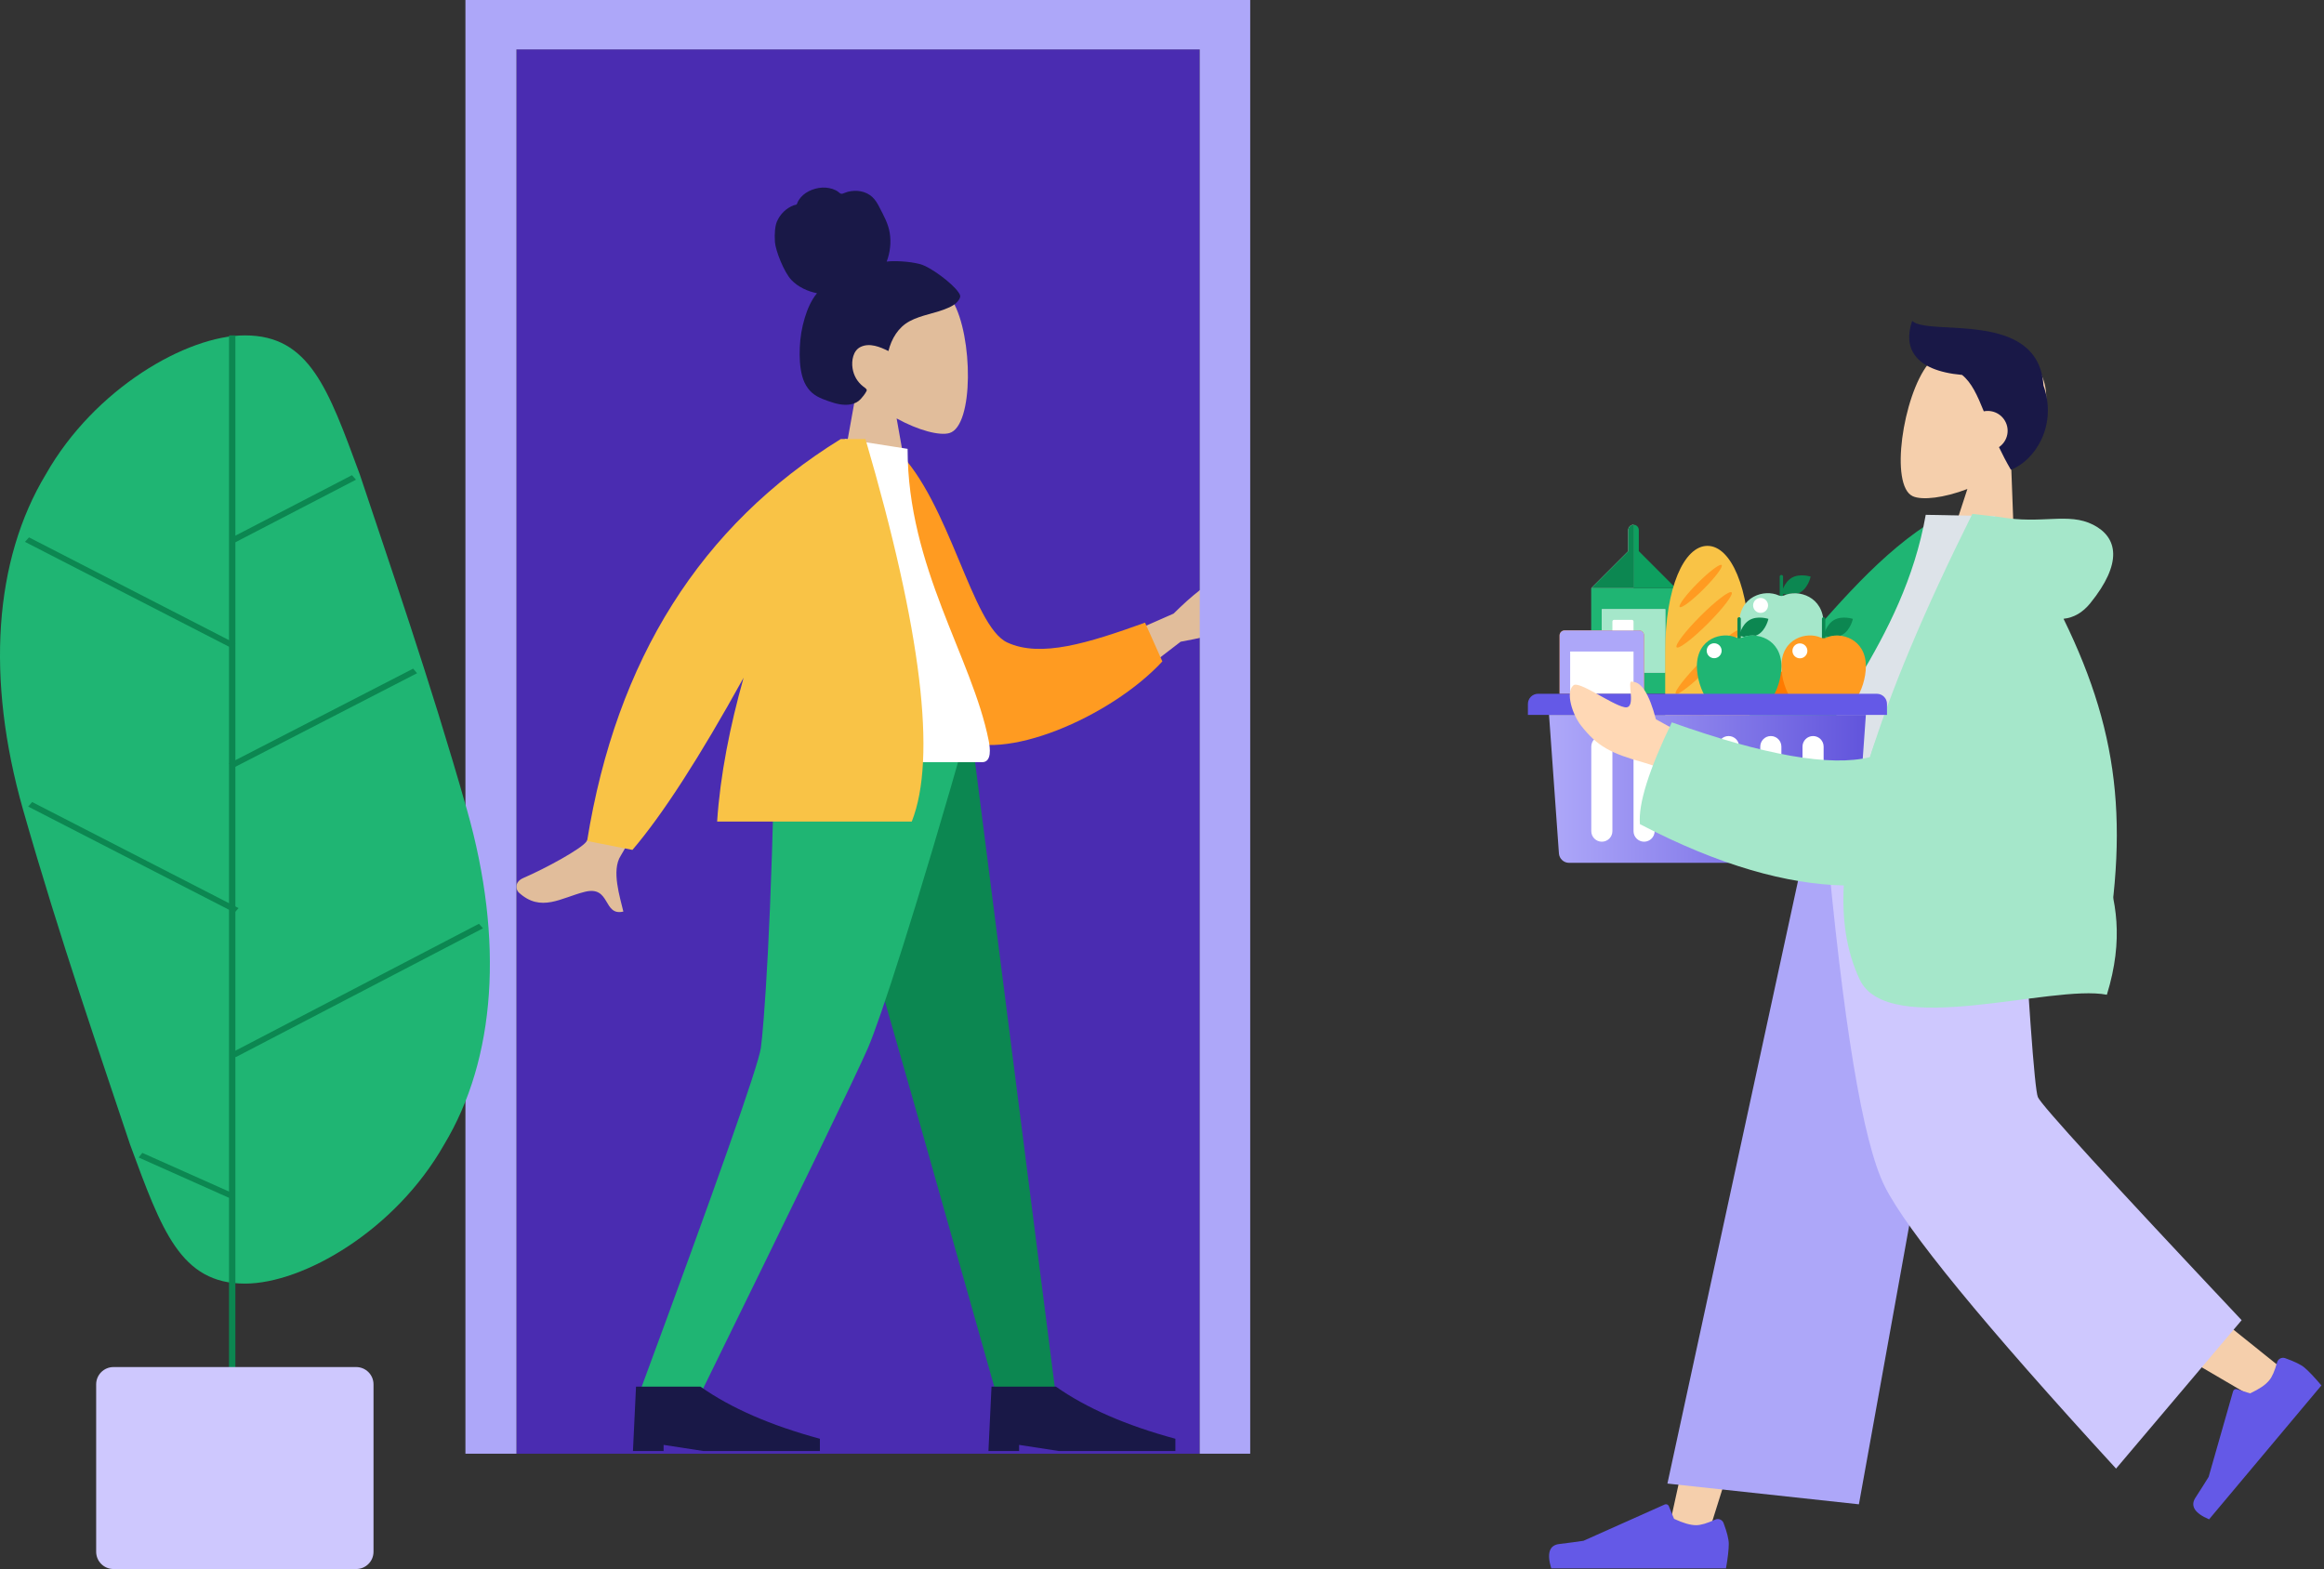 <svg width="234" height="158" viewBox="0 0 234 158" fill="none" xmlns="http://www.w3.org/2000/svg">
<rect x="0" y="0" width="234" height="158" fill="#333333" stroke="none"/>
<path d="M120.798 4.978H52V146.386H120.798V4.978Z" fill="#4A2CB1"/>
<path d="M86.288 39.052C84.694 37.32 83.581 35.169 83.669 32.712C83.921 25.631 93.878 26.839 95.928 30.336C97.979 33.834 98.065 42.884 95.598 43.608C94.614 43.897 92.478 43.348 90.28 42.135L91.962 51.578L83.985 51.857L86.288 39.052Z" fill="#E1BD9B"/>
<path d="M92.63 26.593C91.528 26.302 89.942 26.245 89.279 26.344C89.626 25.43 89.742 24.422 89.585 23.45C89.433 22.506 88.977 21.713 88.552 20.88C88.357 20.496 88.137 20.115 87.819 19.827C87.495 19.534 87.091 19.347 86.671 19.266C86.242 19.183 85.797 19.207 85.373 19.311C85.186 19.357 85.02 19.448 84.836 19.502C84.649 19.557 84.553 19.443 84.411 19.329C84.07 19.056 83.579 18.932 83.158 18.897C82.685 18.857 82.199 18.944 81.756 19.113C81.325 19.278 80.913 19.535 80.61 19.899C80.475 20.062 80.353 20.245 80.278 20.446C80.246 20.528 80.242 20.576 80.162 20.609C80.087 20.639 79.999 20.643 79.922 20.672C79.178 20.951 78.554 21.551 78.23 22.305C78.04 22.744 77.97 23.509 78.026 24.362C78.082 25.214 78.937 27.414 79.692 28.201C80.365 28.903 81.335 29.349 82.262 29.526C81.676 30.239 81.3 31.119 81.03 32.009C80.737 32.977 80.57 33.977 80.53 34.991C80.493 35.955 80.522 36.972 80.782 37.905C81.025 38.778 81.505 39.484 82.279 39.915C82.634 40.113 83.014 40.257 83.395 40.388C83.77 40.517 84.147 40.642 84.538 40.708C85.278 40.833 86.123 40.778 86.669 40.178C86.866 39.962 87.081 39.691 87.221 39.43C87.271 39.336 87.301 39.275 87.233 39.188C87.151 39.083 87.023 39.005 86.92 38.924C86.332 38.464 85.957 37.836 85.841 37.078C85.724 36.308 85.898 35.304 86.643 34.94C87.563 34.492 88.609 34.933 89.455 35.35C89.764 34.101 90.45 32.963 91.566 32.357C92.801 31.686 94.241 31.562 95.514 30.979C95.846 30.826 96.183 30.655 96.421 30.361C96.52 30.238 96.636 30.079 96.672 29.919C96.719 29.71 96.578 29.541 96.468 29.383C95.886 28.544 93.731 26.885 92.63 26.593Z" fill="#191847"/>
<path d="M81.011 72.524L92.198 111.674L100.361 140.53H106.314L97.64 72.524H81.011Z" fill="#0C8751"/>
<path d="M78.019 72.524C77.761 92.702 76.878 103.708 76.607 105.542C76.335 107.375 72.227 119.038 64.283 140.53H70.45C80.564 119.912 86.209 108.249 87.387 105.542C88.565 102.834 92.2 91.828 97.674 72.524H78.019Z" fill="#1FB573"/>
<path d="M63.731 146.117L64.04 139.63H70.52C73.592 141.792 77.604 143.543 82.554 144.881V146.117H70.828L66.817 145.499V146.117H63.731Z" fill="#191847"/>
<path d="M99.525 146.117L99.834 139.63H106.314C109.387 141.792 113.398 143.543 118.348 144.881V146.117H106.622L102.611 145.499V146.117H99.525Z" fill="#191847"/>
<path d="M107.845 66.331L118.17 61.788C119.978 59.983 121.724 58.61 123.409 57.671C123.912 57.511 124.773 57.462 123.855 58.806C122.937 60.149 122.031 61.603 122.398 62.074C122.765 62.545 123.828 62.025 124.247 62.791C124.527 63.301 122.736 63.912 118.874 64.622L111.142 70.562L107.845 66.331ZM66.106 67.582L71.945 68.742C66.073 79.705 62.924 85.516 62.498 86.174C61.539 87.654 62.434 90.366 62.764 91.794C60.692 92.278 61.509 89.152 58.886 89.805C56.492 90.4 54.462 91.929 52.229 89.868C51.955 89.614 51.754 88.822 52.69 88.415C55.021 87.403 58.466 85.507 59.024 84.771C59.786 83.768 62.147 78.038 66.106 67.582Z" fill="#E1BD9B"/>
<path d="M87.82 45.731L90.284 45.308C95.651 50.519 97.841 63.04 101.418 64.697C104.8 66.264 109.594 64.748 115.292 62.7L117.037 66.603C111.86 72.21 100.83 76.947 96.359 74.242C89.211 69.919 87.561 54.477 87.82 45.731Z" fill="#FF9B21"/>
<path d="M77.037 76.752C86.938 76.752 94.22 76.752 98.885 76.752C99.883 76.752 99.695 75.311 99.551 74.584C97.885 66.191 91.384 57.145 91.384 45.198L85.082 44.21C79.869 52.591 78.067 62.909 77.037 76.752Z" fill="white"/>
<path d="M74.872 68.245C70.433 76.272 66.702 82.052 63.679 85.583L59.115 84.687C62.055 66.406 70.568 52.914 84.655 44.21H84.727H87.142C92.78 63.481 94.334 76.321 91.805 82.73H72.206C72.516 78.04 73.51 73.08 74.872 68.245H74.872Z" fill="#F9C346"/>
<path fill-rule="evenodd" clip-rule="evenodd" d="M125.881 0V146.386H120.798V4.978H52V146.386H46.864V0H125.881Z" fill="#ADA7F9"/>
<path fill-rule="evenodd" clip-rule="evenodd" d="M2.316 81.516C6.07 94.7 10.234 106.635 13.104 115.275C16.288 123.915 18.177 129.258 24.663 129.258C30.52 129.258 39.803 123.915 44.707 115.275C49.925 106.635 50.763 94.7 47.009 81.516C43.255 68.332 39.09 56.396 36.221 47.756C33.037 39.117 31.148 33.773 24.663 33.773C18.806 33.773 9.522 39.117 4.619 47.756C-0.6 56.396 -1.438 68.332 2.316 81.516Z" fill="#1FB573"/>
<path fill-rule="evenodd" clip-rule="evenodd" d="M23.058 144.94H23.7V33.773H23.058V144.94Z" fill="#0C8751"/>
<path fill-rule="evenodd" clip-rule="evenodd" d="M23.517 54.701L35.844 48.305L35.438 47.85L23.111 54.245L23.517 54.701Z" fill="#0C8751"/>
<path fill-rule="evenodd" clip-rule="evenodd" d="M23.457 77.341L41.996 67.79L41.596 67.332L23.058 76.882L23.457 77.341Z" fill="#0C8751"/>
<path fill-rule="evenodd" clip-rule="evenodd" d="M23.731 106.457L48.63 93.48L48.224 93.023L23.325 106.001L23.731 106.457Z" fill="#0C8751"/>
<path fill-rule="evenodd" clip-rule="evenodd" d="M23.295 65.245L23.7 64.791L2.919 54.112L2.514 54.565L23.295 65.245Z" fill="#0C8751"/>
<path fill-rule="evenodd" clip-rule="evenodd" d="M23.616 91.899L24.02 91.445L3.24 80.766L2.835 81.22L23.616 91.899Z" fill="#0C8751"/>
<path fill-rule="evenodd" clip-rule="evenodd" d="M23.227 120.695L23.593 120.226L14.328 116.092L13.963 116.56L23.227 120.695Z" fill="#0C8751"/>
<path fill-rule="evenodd" clip-rule="evenodd" d="M35.864 158H11.429C10.465 158 9.683 157.22 9.683 156.257V139.404C9.683 138.442 10.465 137.661 11.429 137.661H35.864C36.828 137.661 37.609 138.442 37.609 139.404V156.257C37.609 157.22 36.828 158 35.864 158Z" fill="#CEC8FE"/>
<path d="M197.464 83.45L182.153 122.141L171.884 154.852H167.829L183.528 83.45L197.464 83.45Z" fill="#F5CFAC"/>
<path d="M200.547 83.45C200.71 97.046 203.088 115.352 203.468 116.199C203.721 116.764 212.464 123.949 229.696 137.755L226.903 140.739C206.571 128.902 195.934 122.195 194.993 120.616C193.582 118.248 188.987 96.457 185.298 83.45H200.547Z" fill="#F5CFAC"/>
<path d="M230.086 136.765C231.025 137.098 231.673 137.413 232.028 137.711C232.459 138.073 233.029 138.674 233.737 139.513C233.317 140.013 229.548 144.508 222.428 152.997C220.974 152.374 220.517 151.646 221.058 150.813C221.598 149.98 222.041 149.283 222.385 148.721L224.844 140.105C224.891 139.939 225.064 139.843 225.23 139.891C225.232 139.892 225.235 139.893 225.238 139.894L226.555 140.312C227.467 139.888 228.107 139.457 228.473 139.02C228.771 138.665 229.039 138.054 229.276 137.187L229.276 137.187C229.367 136.855 229.711 136.66 230.044 136.751C230.058 136.755 230.072 136.76 230.086 136.765Z" fill="#6459E7"/>
<path d="M173.545 153.372C173.894 154.306 174.068 155.005 174.068 155.468C174.068 156.032 173.974 156.855 173.787 157.937C173.134 157.937 167.27 157.937 156.193 157.937C155.735 156.422 155.999 155.604 156.984 155.483C157.97 155.362 158.788 155.253 159.439 155.156L167.617 151.502C167.774 151.431 167.959 151.502 168.029 151.66C168.03 151.662 168.031 151.665 168.032 151.668L168.558 152.946C169.47 153.372 170.211 153.586 170.781 153.586C171.244 153.586 171.884 153.398 172.7 153.023L172.7 153.023C173.014 152.879 173.384 153.017 173.528 153.331C173.534 153.345 173.539 153.358 173.545 153.372Z" fill="#6459E7"/>
<path d="M187.17 151.482L167.89 149.393L182.179 83.45H199.447L187.17 151.482Z" fill="#ADA7F9"/>
<path d="M225.708 132.941L213.062 147.886C199.742 133.361 191.976 123.883 189.765 119.453C187.553 115.023 185.566 103.022 183.801 83.45H203.242C204.206 100.668 204.856 109.678 205.191 110.479C205.527 111.281 212.366 118.768 225.708 132.941Z" fill="#CEC8FE"/>
<path d="M202.497 46.718C204.326 45.212 205.736 43.218 205.994 40.752C206.739 33.646 196.666 33.463 194.134 36.67C191.603 39.877 190.244 48.903 192.596 49.97C193.534 50.395 195.736 50.146 198.093 49.241L195.091 58.437L202.987 59.828L202.497 46.718Z" fill="#F5CFAC"/>
<path d="M197.559 37.754C198.524 38.539 199.088 39.792 199.746 41.42C199.985 41.372 200.236 41.367 200.491 41.411C201.58 41.603 202.307 42.639 202.116 43.724C202.018 44.275 201.703 44.733 201.273 45.026C201.616 45.748 202.009 46.509 202.473 47.304C204.89 46.381 207.189 42.856 205.751 38.81C205.256 31.124 194.27 33.906 192.532 32.318C191.631 34.917 192.631 37.316 197.559 37.754Z" fill="#191847"/>
<path d="M197.653 53.097L195.077 52.173C183.724 58.922 176.802 74.514 163.198 81.02L165.473 85.126C186.89 86.238 195.589 67.265 197.653 53.097Z" fill="#1FB573"/>
<path d="M203.37 88.419C192.717 86.539 184.882 85.157 179.863 84.271C178.789 84.082 179.263 82.571 179.556 81.818C182.935 73.13 191.64 64.659 193.899 51.842L200.866 51.978C204.89 61.959 204.879 73.372 203.37 88.419Z" fill="#DDE3E9"/>
<path d="M207.774 62.31C208.809 62.202 209.704 61.681 210.462 60.748C213.725 56.728 213.263 54.116 210.756 52.842C208.25 51.568 205.595 52.813 201.375 52.068C201.146 52.028 200.933 52.005 200.737 52L198.593 51.746C188.878 71.246 184.78 84.677 186.299 92.038L204.8 95.303C205.448 98.044 205.577 96.578 206.273 98.495L211.314 99.384C214.483 84.175 213.664 74.347 207.774 62.31Z" fill="#A5E7CA"/>
<path d="M202.632 84.026C201.195 88.776 199.629 92.132 197.933 94.092L204.799 95.303C204.044 92.106 203.322 88.346 202.632 84.026Z" fill="black" fill-opacity="0.1"/>
<path fill-rule="evenodd" clip-rule="evenodd" d="M160.215 69.855H168.723V59.223H160.215V69.855Z" fill="#1FB573"/>
<path d="M161.287 67.733H167.675V61.345H161.287V67.733Z" fill="#D8D8D8"/>
<path d="M161.287 67.733H167.675V61.345H161.287V67.733Z" fill="#A5E7CA"/>
<path d="M163.946 53.373V55.501L160.224 59.224H163.946H164.477V54.968V52.841C164.184 52.841 163.946 53.079 163.946 53.373Z" fill="#D8D8D8"/>
<path d="M163.946 53.373V55.501L160.224 59.224H163.946H164.477V54.968V52.841C164.184 52.841 163.946 53.079 163.946 53.373Z" fill="#0C8751"/>
<path fill-rule="evenodd" clip-rule="evenodd" d="M165.009 55.501V53.373C165.009 53.079 164.771 52.841 164.477 52.841V54.968V59.224H165.009H168.731L165.009 55.501Z" fill="#0E9F5F"/>
<path fill-rule="evenodd" clip-rule="evenodd" d="M171.921 54.968C169.572 54.968 167.667 59.172 167.667 65.608V76.247H176.174V65.608C176.174 59.172 174.27 54.968 171.921 54.968Z" fill="#F9C346"/>
<path fill-rule="evenodd" clip-rule="evenodd" d="M169.128 61.124C169.295 61.291 170.375 60.479 171.541 59.312C172.707 58.145 173.519 57.065 173.352 56.898C173.186 56.732 172.106 57.544 170.94 58.711C169.773 59.877 168.962 60.958 169.128 61.124Z" fill="#FF9B21"/>
<path fill-rule="evenodd" clip-rule="evenodd" d="M168.819 65.184C169.027 65.392 170.434 64.321 171.962 62.792C173.49 61.263 174.561 59.855 174.353 59.648C174.146 59.44 172.739 60.511 171.21 62.04C169.682 63.569 168.612 64.977 168.819 65.184Z" fill="#FF9B21"/>
<path fill-rule="evenodd" clip-rule="evenodd" d="M168.731 69.863C168.938 70.071 170.535 68.81 172.297 67.048C174.059 65.285 175.319 63.688 175.111 63.48C174.903 63.272 173.307 64.533 171.545 66.296C169.783 68.058 168.523 69.656 168.731 69.863Z" fill="#FF9B21"/>
<path fill-rule="evenodd" clip-rule="evenodd" d="M168.731 74.119C168.938 74.327 170.535 73.066 172.297 71.303C174.059 69.541 175.319 67.943 175.111 67.736C174.903 67.528 173.307 68.788 171.545 70.551C169.783 72.314 168.523 73.911 168.731 74.119Z" fill="#FF9B21"/>
<path fill-rule="evenodd" clip-rule="evenodd" d="M181.036 64.015C181.113 63.985 181.19 63.951 181.264 63.908C182.077 63.438 182.312 62.32 182.312 62.32C182.312 62.32 181.227 61.964 180.413 62.434C179.599 62.904 179.365 64.023 179.365 64.023C179.365 64.023 179.567 64.089 179.862 64.126C180.217 64.01 180.623 63.969 181.036 64.015Z" stroke="black"/>
<path fill-rule="evenodd" clip-rule="evenodd" d="M179.365 64.441C179.271 64.441 179.195 64.365 179.195 64.271V62.321C179.195 62.226 179.271 62.15 179.365 62.15C179.459 62.15 179.535 62.226 179.535 62.321V64.271C179.535 64.365 179.459 64.441 179.365 64.441Z" stroke="black"/>
<path fill-rule="evenodd" clip-rule="evenodd" d="M183.618 67.087C183.618 64.307 181.051 63.571 179.638 64.213C179.464 64.291 179.265 64.291 179.091 64.212C177.677 63.565 175.111 64.259 175.111 67.087C175.111 69.388 176.743 72.568 179.206 71.901C179.31 71.873 179.42 71.873 179.523 71.901C181.987 72.568 183.618 69.388 183.618 67.087Z" fill="#FF7A00"/>
<path fill-rule="evenodd" clip-rule="evenodd" d="M181.036 59.759C181.113 59.729 181.19 59.696 181.264 59.653C182.077 59.183 182.312 58.065 182.312 58.065C182.312 58.065 181.227 57.709 180.413 58.179C179.599 58.649 179.365 59.767 179.365 59.767C179.365 59.767 179.567 59.833 179.862 59.871C180.217 59.754 180.623 59.714 181.036 59.759Z" fill="#0C8751"/>
<path fill-rule="evenodd" clip-rule="evenodd" d="M179.365 60.186C179.271 60.186 179.195 60.109 179.195 60.016V58.065C179.195 57.971 179.271 57.895 179.365 57.895C179.459 57.895 179.535 57.971 179.535 58.065V60.016C179.535 60.109 179.459 60.186 179.365 60.186Z" fill="#0C8751"/>
<path fill-rule="evenodd" clip-rule="evenodd" d="M183.618 62.831C183.618 60.051 181.051 59.316 179.638 59.957C179.464 60.035 179.265 60.035 179.091 59.956C177.677 59.31 175.111 60.003 175.111 62.831C175.111 65.133 176.743 68.313 179.206 67.645C179.31 67.617 179.42 67.617 179.523 67.645C181.987 68.313 183.618 65.133 183.618 62.831Z" fill="#A5E7CA"/>
<path fill-rule="evenodd" clip-rule="evenodd" d="M185.29 64.015C185.367 63.985 185.443 63.951 185.517 63.908C186.331 63.438 186.565 62.32 186.565 62.32C186.565 62.32 185.48 61.964 184.666 62.434C183.853 62.904 183.618 64.023 183.618 64.023C183.618 64.023 183.821 64.089 184.116 64.126C184.471 64.01 184.877 63.969 185.29 64.015Z" fill="#0C8751"/>
<path fill-rule="evenodd" clip-rule="evenodd" d="M183.618 64.441C183.524 64.441 183.448 64.365 183.448 64.271V62.321C183.448 62.226 183.524 62.15 183.618 62.15C183.712 62.15 183.788 62.226 183.788 62.321V64.271C183.788 64.365 183.712 64.441 183.618 64.441Z" fill="#0C8751"/>
<path fill-rule="evenodd" clip-rule="evenodd" d="M187.872 67.087C187.872 64.307 185.305 63.571 183.891 64.213C183.718 64.291 183.518 64.291 183.345 64.212C181.931 63.565 179.365 64.259 179.365 67.087C179.365 69.388 180.996 72.568 183.46 71.901C183.563 71.873 183.673 71.873 183.777 71.901C186.241 72.568 187.872 69.388 187.872 67.087Z" fill="#FF9B21"/>
<path fill-rule="evenodd" clip-rule="evenodd" d="M176.782 64.015C176.86 63.985 176.936 63.951 177.01 63.908C177.824 63.438 178.058 62.32 178.058 62.32C178.058 62.32 176.973 61.964 176.159 62.434C175.345 62.904 175.111 64.023 175.111 64.023C175.111 64.023 175.314 64.089 175.609 64.126C175.964 64.01 176.37 63.969 176.782 64.015Z" fill="#0C8751"/>
<path fill-rule="evenodd" clip-rule="evenodd" d="M175.111 64.441C175.017 64.441 174.941 64.365 174.941 64.271V62.321C174.941 62.226 175.017 62.15 175.111 62.15C175.205 62.15 175.281 62.226 175.281 62.321V64.271C175.281 64.365 175.205 64.441 175.111 64.441Z" fill="#0C8751"/>
<path fill-rule="evenodd" clip-rule="evenodd" d="M179.365 67.087C179.365 64.307 176.798 63.571 175.384 64.213C175.21 64.291 175.011 64.291 174.838 64.212C173.423 63.565 170.858 64.259 170.858 67.087C170.858 69.388 172.489 72.568 174.953 71.901C175.056 71.873 175.166 71.873 175.27 71.901C177.733 72.568 179.365 69.388 179.365 67.087Z" fill="#1FB573"/>
<path fill-rule="evenodd" clip-rule="evenodd" d="M157.544 63.48H165.03C165.312 63.48 165.541 63.709 165.541 63.99V69.863H157.033V63.99C157.033 63.709 157.262 63.48 157.544 63.48Z" fill="#FF7A00"/>
<path fill-rule="evenodd" clip-rule="evenodd" d="M157.544 63.48H165.03C165.312 63.48 165.541 63.709 165.541 63.99V69.863H157.033V63.99C157.033 63.709 157.262 63.48 157.544 63.48Z" fill="#ADA7F9"/>
<path fill-rule="evenodd" clip-rule="evenodd" d="M158.097 69.863H164.477V65.608H158.097V69.863Z" fill="white"/>
<path fill-rule="evenodd" clip-rule="evenodd" d="M164.307 62.416H162.52C162.426 62.416 162.35 62.492 162.35 62.586V63.48H164.477V62.586C164.477 62.492 164.401 62.416 164.307 62.416Z" fill="white"/>
<path fill-rule="evenodd" clip-rule="evenodd" d="M189.999 71.991H153.843V70.885C153.843 70.321 154.3 69.863 154.864 69.863H188.978C189.542 69.863 189.999 70.321 189.999 70.885V71.991Z" fill="#6459E7"/>
<path fill-rule="evenodd" clip-rule="evenodd" d="M155.97 71.991L156.966 85.937C157.004 86.472 157.448 86.886 157.984 86.886H185.858C186.394 86.886 186.838 86.472 186.876 85.937L187.872 71.991H155.97Z" fill="url(#paint0_linear)"/>
<path fill-rule="evenodd" clip-rule="evenodd" d="M182.555 74.119C181.968 74.119 181.492 74.595 181.492 75.183V83.694C181.492 84.282 181.968 84.758 182.555 84.758C183.142 84.758 183.618 84.282 183.618 83.694V75.183C183.618 74.595 183.142 74.119 182.555 74.119ZM178.301 74.119C177.714 74.119 177.238 74.595 177.238 75.183V83.694C177.238 84.282 177.714 84.758 178.301 84.758C178.889 84.758 179.365 84.282 179.365 83.694V75.183C179.365 74.595 178.889 74.119 178.301 74.119ZM174.048 74.119C173.46 74.119 172.984 74.595 172.984 75.183V83.694C172.984 84.282 173.46 84.758 174.048 84.758C174.635 84.758 175.111 84.282 175.111 83.694V75.183C175.111 74.595 174.635 74.119 174.048 74.119ZM169.794 74.119C169.207 74.119 168.731 74.595 168.731 75.183V83.694C168.731 84.282 169.207 84.758 169.794 84.758C170.382 84.758 170.858 84.282 170.858 83.694V75.183C170.858 74.595 170.382 74.119 169.794 74.119ZM165.541 74.119C164.953 74.119 164.477 74.595 164.477 75.183V83.694C164.477 84.282 164.953 84.758 165.541 84.758C166.128 84.758 166.604 84.282 166.604 83.694V75.183C166.604 74.595 166.128 74.119 165.541 74.119ZM161.287 74.119C160.7 74.119 160.224 74.595 160.224 75.183V83.694C160.224 84.282 160.7 84.758 161.287 84.758C161.874 84.758 162.35 84.282 162.35 83.694V75.183C162.35 74.595 161.874 74.119 161.287 74.119Z" fill="white"/>
<path d="M172.597 66.28C173.012 66.28 173.349 65.943 173.349 65.527C173.349 65.112 173.012 64.775 172.597 64.775C172.181 64.775 171.844 65.112 171.844 65.527C171.844 65.943 172.181 66.28 172.597 66.28Z" fill="white"/>
<path d="M181.23 66.292C181.646 66.292 181.983 65.956 181.983 65.54C181.983 65.125 181.646 64.788 181.23 64.788C180.814 64.788 180.477 65.125 180.477 65.54C180.477 65.956 180.814 66.292 181.23 66.292Z" fill="white"/>
<path d="M177.271 61.717C177.686 61.717 178.023 61.38 178.023 60.964C178.023 60.549 177.686 60.212 177.271 60.212C176.855 60.212 176.518 60.549 176.518 60.964C176.518 61.38 176.855 61.717 177.271 61.717Z" fill="white"/>
<path d="M171.416 75.005L166.731 72.43C166.074 69.928 165.288 68.669 164.374 68.653C163.672 68.326 164.895 71.488 163.563 71.214C162.232 70.94 158.983 68.522 158.423 69.013C157.594 69.739 158.333 71.969 159.203 73.078C160.83 75.151 162.176 75.861 165.505 76.789C167.245 77.274 169.126 78.247 171.149 79.708L171.416 75.005Z" fill="#FFD8B5"/>
<path d="M188.284 76.241C184.318 77.23 177.667 76.064 168.332 72.74C166.017 77.533 164.946 80.949 165.121 82.99C173.129 87.175 179.993 89.041 185.648 89.164C185.468 92.52 185.876 95.714 187.248 98.633C190.069 104.633 206.584 99.076 212.137 100.17C215.615 88.872 208.891 84.28 208.886 77.051C208.88 69.134 202.525 56.949 201.591 56.949H196.98C196.51 62.995 190.227 69.658 188.284 76.241Z" fill="#A5E7CA"/>
<defs>
<linearGradient id="paint0_linear" x1="187.562" y1="75.338" x2="156.536" y2="75.338" gradientUnits="userSpaceOnUse">
<stop stop-color="#6255DC"/>
<stop offset="1" stop-color="#ADA7F9"/>
</linearGradient>
</defs>
</svg>
